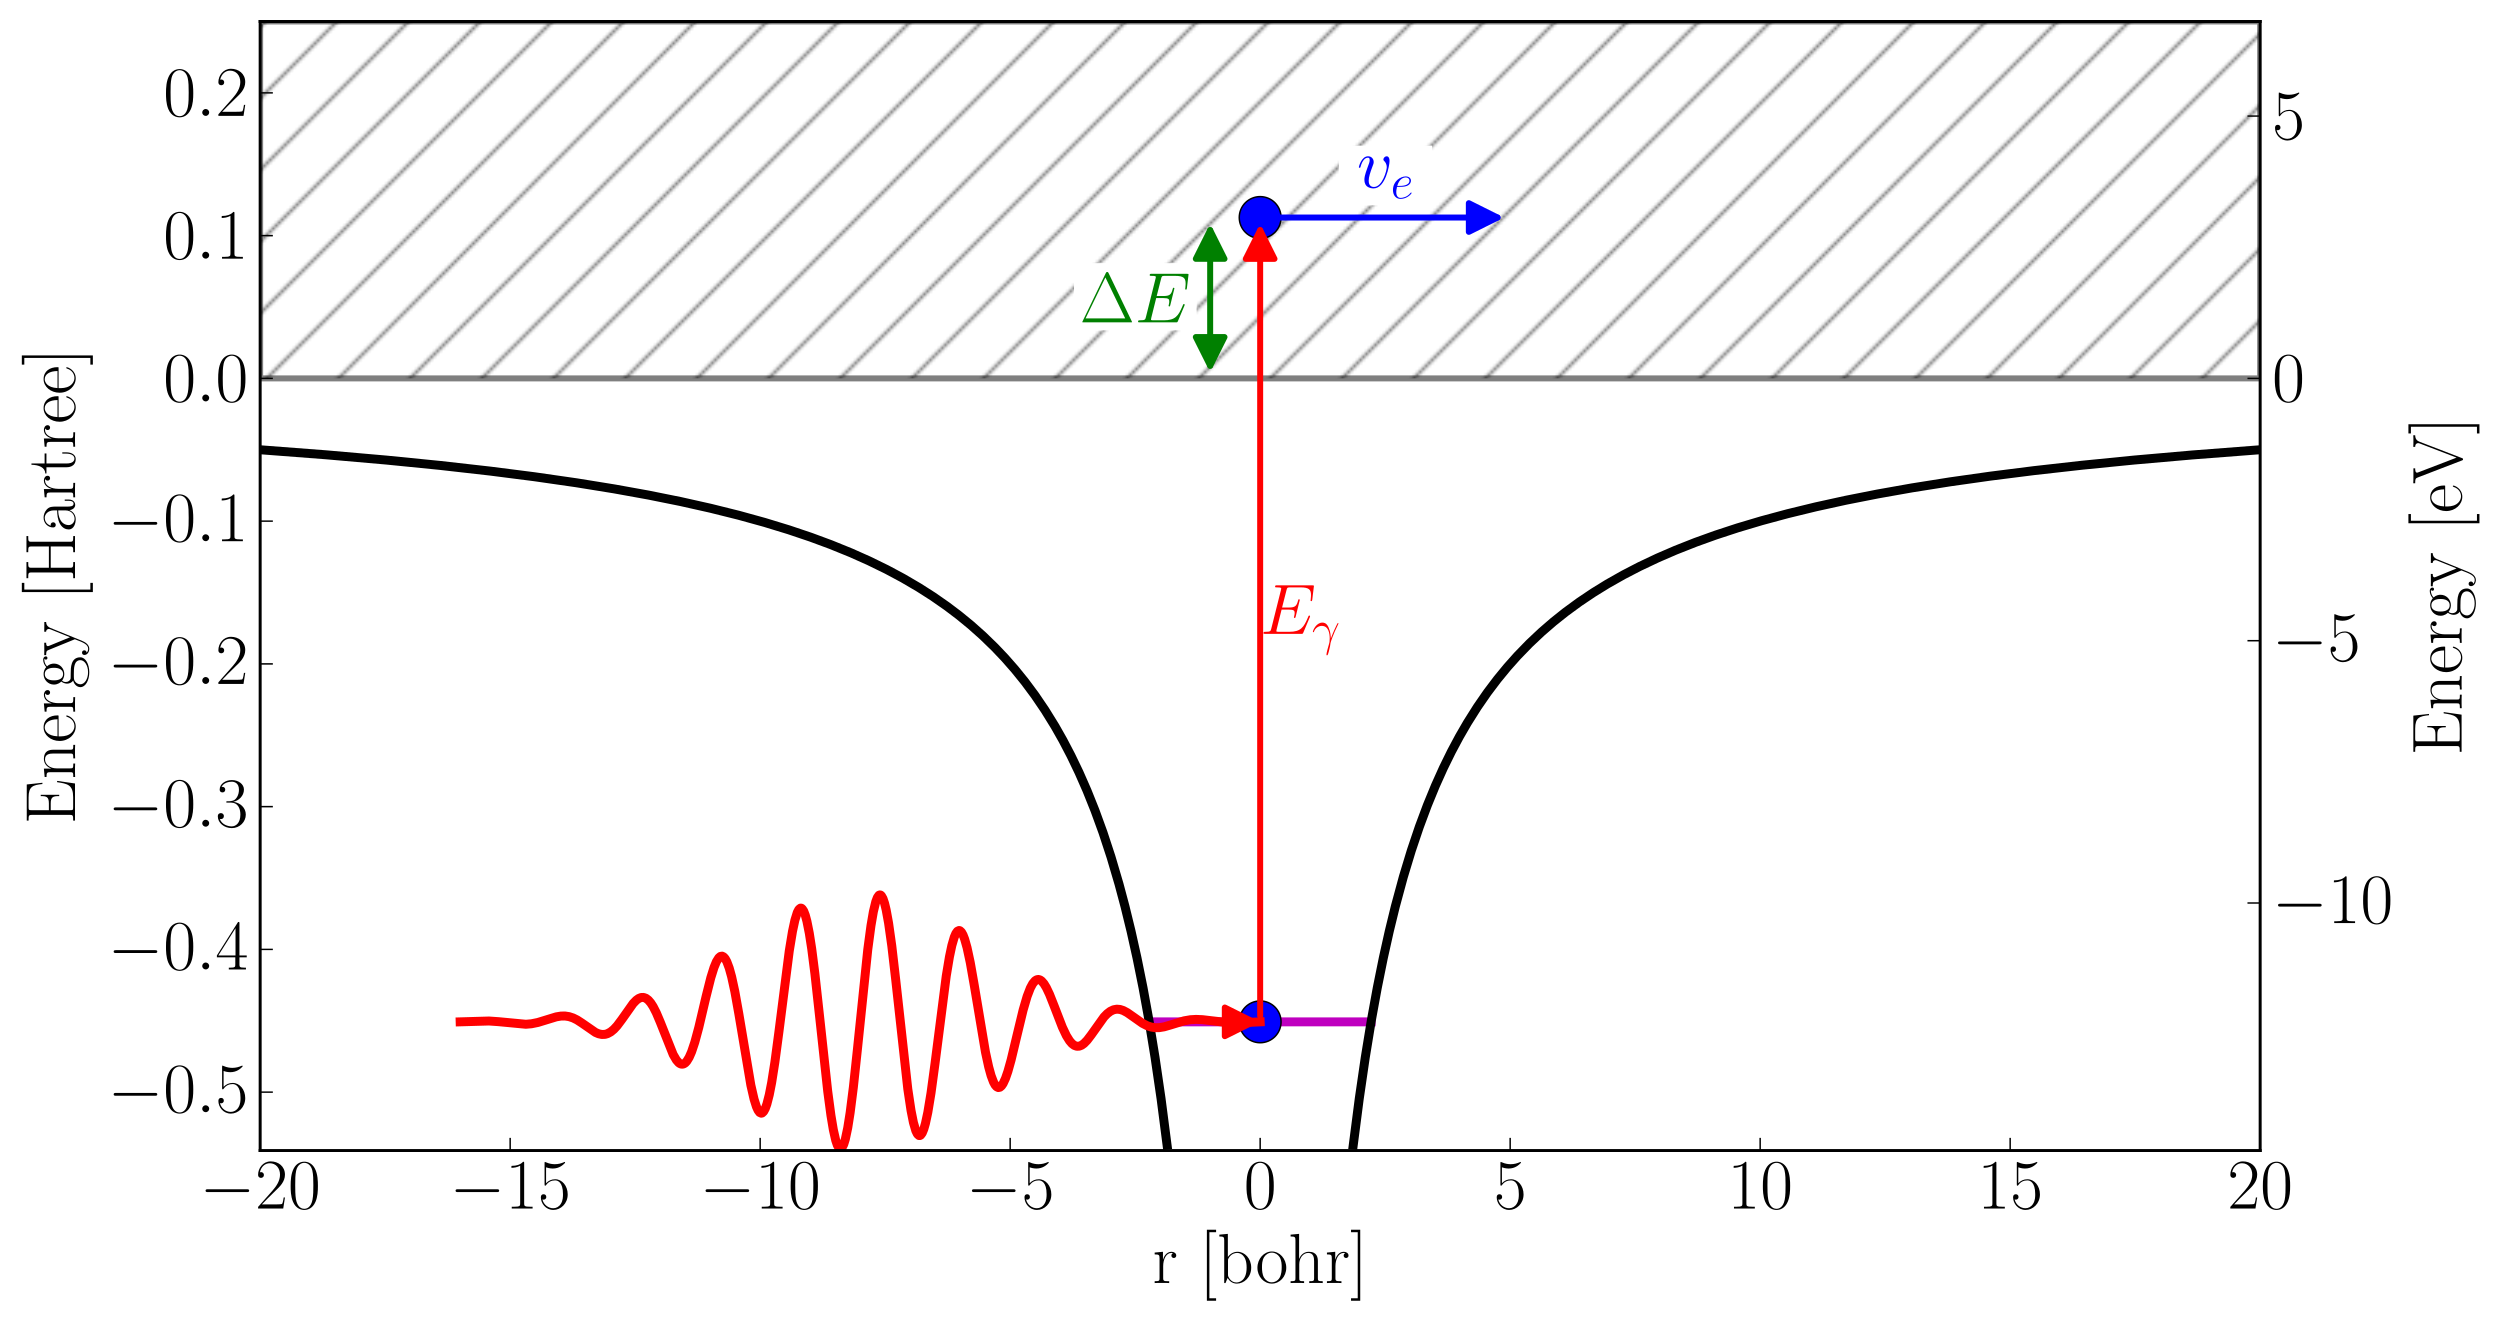 <?xml version="1.0" encoding="UTF-8" standalone="no"?>
<!-- Created with matplotlib (http://matplotlib.org/) -->

<svg
   xmlns:dc="http://purl.org/dc/elements/1.1/"
   xmlns:cc="http://creativecommons.org/ns#"
   xmlns:rdf="http://www.w3.org/1999/02/22-rdf-syntax-ns#"
   xmlns:svg="http://www.w3.org/2000/svg"
   xmlns="http://www.w3.org/2000/svg"
   xmlns:xlink="http://www.w3.org/1999/xlink"
   xmlns:sodipodi="http://sodipodi.sourceforge.net/DTD/sodipodi-0.dtd"
   xmlns:inkscape="http://www.inkscape.org/namespaces/inkscape"
   height="442pt"
   version="1.1"
   viewBox="0 0 837 442"
   width="837pt"
   id="svg4770"
   inkscape:version="0.48.4 r9939"
   sodipodi:docname="ionization_single.svg">
  <sodipodi:namedview
     pagecolor="#ffffff"
     bordercolor="#666666"
     borderopacity="1"
     objecttolerance="10"
     gridtolerance="10"
     guidetolerance="10"
     inkscape:pageopacity="0"
     inkscape:pageshadow="2"
     inkscape:window-width="1680"
     inkscape:window-height="985"
     id="namedview5317"
     showgrid="false"
     inkscape:zoom="1.4190045"
     inkscape:cx="523.125"
     inkscape:cy="276.25"
     inkscape:window-x="-2"
     inkscape:window-y="-3"
     inkscape:window-maximized="1"
     inkscape:current-layer="axes_1" />
  <defs
     id="defs4772">
    <style
       type="text/css"
       id="style4774">
*{stroke-linecap:square;stroke-linejoin:round;}
  </style>
  </defs>
  <g
     id="figure_1">
    <g
       id="patch_1">
      <path
         d=" M0 442.674 L837.298 442.674 L837.298 0 L0 0 z "
         style="fill:none;opacity:0.0;"
         id="path4778" />
    </g>
    <g
       id="axes_1">
      <g
         id="patch_2">
        <path
           d=" M87.101 385.2 L756.701 385.2 L756.701 7.2 L87.101 7.2 z "
           style="fill:none;opacity:0.0;"
           id="path4782" />
      </g>
      <g
         id="patch_3">
        <path
           clip-path="url(#p7af64924b3)"
           d=" M87.101 126.684 L756.701 126.684 L756.701 7.2 L87.101 7.2 z "
           style="fill:url(#h97499df24c);opacity:0.5;stroke:#000000;stroke-width:2.0;"
           id="path4785" />
      </g>
      <g
         id="line2d_1">
        <path
           clip-path="url(#p7af64924b3)"
           d=" M384.763 342.114 L459.038 342.114"
           style="fill:none;stroke:#bf00bf;stroke-width:3.0;"
           id="path4788" />
      </g>
      <g
         id="line2d_2">
        <path
           clip-path="url(#p7af64924b3)"
           d=" M87.101 150.58 L109.219 152.271 L129.328 154.029 L147.425 155.832 L164.182 157.727 L178.928 159.612 L193.003 161.636 L205.738 163.696 L217.133 165.755 L227.857 167.915 L237.911 170.168 L247.295 172.505 L256.009 174.911 L264.052 177.369 L271.425 179.852 L278.128 182.331 L284.83 185.052 L290.863 187.739 L296.895 190.686 L302.257 193.554 L307.619 196.692 L312.311 199.689 L317.003 202.954 L321.025 205.995 L325.046 209.288 L329.068 212.867 L333.09 216.77 L336.441 220.302 L339.792 224.124 L343.144 228.27 L346.495 232.785 L349.846 237.72 L353.198 243.136 L355.879 247.865 L358.56 252.995 L361.241 258.577 L363.922 264.677 L366.603 271.367 L369.284 278.74 L371.965 286.904 L374.646 295.994 L376.657 303.519 L378.668 311.744 L380.679 320.771 L382.69 330.725 L384.701 341.754 L386.711 354.044 L388.722 367.823 L390.733 383.38 M453.068 383.38 L455.079 367.823 L457.09 354.044 L459.101 341.754 L461.111 330.725 L463.122 320.771 L465.133 311.744 L467.144 303.519 L469.825 293.626 L472.506 284.782 L475.187 276.827 L477.868 269.634 L480.549 263.1 L483.23 257.136 L485.911 251.672 L488.592 246.647 L491.274 242.011 L494.625 236.696 L497.976 231.85 L501.328 227.413 L504.679 223.335 L508.03 219.574 L512.052 215.43 L516.074 211.64 L520.095 208.161 L524.117 204.955 L528.809 201.52 L533.501 198.374 L538.192 195.481 L543.555 192.449 L548.917 189.672 L554.949 186.817 L560.982 184.208 L567.684 181.564 L574.387 179.151 L581.76 176.731 L589.803 174.334 L598.517 171.983 L607.901 169.698 L617.955 167.492 L628.679 165.375 L640.074 163.354 L652.809 161.332 L666.214 159.431 L680.96 157.567 L697.046 155.761 L714.474 154.029 L733.911 152.326 L755.36 150.676 L756.701 150.58 L756.701 150.58"
           style="fill:none;stroke:#000000;stroke-width:3.0;"
           id="path4791" />
      </g>
      <g
         id="line2d_3">
        <defs
           id="defs4794">
          <path
             d=" M0 7 C1.856 7 3.637 6.262 4.95 4.95 C6.262 3.637 7 1.856 7 0 C7 -1.856 6.262 -3.637 4.95 -4.95 C3.637 -6.262 1.856 -7 0 -7 C-1.856 -7 -3.637 -6.262 -4.95 -4.95 C-6.262 -3.637 -7 -1.856 -7 0 C-7 1.856 -6.262 3.637 -4.95 4.95 C-3.637 6.262 -1.856 7 0 7 z "
             id="me28cbefb4d"
             style="stroke:#000000;stroke-linecap:butt;stroke-width:0.5;" />
        </defs>
        <g
           clip-path="url(#p7af64924b3)"
           id="g4797">
          <use
             style="fill:#0000ff;opacity:0.6;stroke:#000000;stroke-linecap:butt;stroke-width:0.5;"
             x="421.901"
             xlink:href="#me28cbefb4d"
             y="342.114"
             id="use4799" />
        </g>
      </g>
      <g
         id="line2d_4">
        <defs
           id="defs4802">
          <path
             d=" M0 7 C1.856 7 3.637 6.262 4.95 4.95 C6.262 3.637 7 1.856 7 0 C7 -1.856 6.262 -3.637 4.95 -4.95 C3.637 -6.262 1.856 -7 0 -7 C-1.856 -7 -3.637 -6.262 -4.95 -4.95 C-6.262 -3.637 -7 -1.856 -7 0 C-7 1.856 -6.262 3.637 -4.95 4.95 C-3.637 6.262 -1.856 7 0 7 z "
             id="mdfd1f8ea2e"
             style="stroke:#000000;stroke-linecap:butt;stroke-width:0.5;" />
        </defs>
        <g
           clip-path="url(#p7af64924b3)"
           id="g4805">
          <use
             style="fill:#0000ff;stroke:#000000;stroke-linecap:butt;stroke-width:0.5;"
             x="421.901"
             xlink:href="#mdfd1f8ea2e"
             y="72.826"
             id="use4807" />
        </g>
      </g>
      <g
         id="line2d_5">
        <path
           clip-path="url(#p7af64924b3)"
           d=" M154.061 342.114 L163.712 341.834 L166.93 342.057 L176.045 342.922 L177.922 342.759 L180.067 342.327 L182.748 341.508 L186.234 340.441 L187.842 340.179 L189.183 340.161 L190.523 340.366 L191.864 340.806 L193.204 341.471 L194.813 342.511 L199.371 345.664 L200.443 346.118 L201.516 346.344 L202.588 346.298 L203.392 346.066 L204.465 345.484 L205.537 344.596 L206.61 343.431 L208.218 341.283 L211.972 335.966 L213.044 334.863 L213.849 334.285 L214.653 333.966 L215.457 333.938 L216.262 334.222 L217.066 334.831 L217.87 335.765 L218.675 337.011 L219.747 339.108 L221.088 342.284 L225.377 353.056 L226.45 354.893 L227.254 355.81 L227.79 356.168 L228.326 356.305 L228.863 356.212 L229.399 355.879 L229.935 355.303 L230.739 353.987 L231.544 352.145 L232.616 348.945 L233.957 343.979 L236.37 333.734 L237.978 327.35 L239.051 323.91 L239.855 321.963 L240.659 320.674 L241.196 320.22 L241.732 320.112 L242.268 320.363 L242.804 320.98 L243.341 321.963 L244.145 324.111 L244.949 327.024 L246.022 331.96 L247.362 339.434 L251.384 363.312 L252.456 367.99 L253.261 370.547 L253.797 371.727 L254.333 372.451 L254.869 372.698 L255.137 372.637 L255.674 372.142 L256.21 371.148 L256.746 369.661 L257.55 366.539 L258.355 362.425 L259.427 355.618 L260.768 345.557 L264.253 318.324 L265.325 311.818 L266.13 308.075 L266.934 305.488 L267.47 304.468 L268.006 304.042 L268.275 304.056 L268.543 304.223 L269.079 305.018 L269.615 306.421 L270.151 308.417 L270.956 312.461 L271.76 317.65 L272.832 326.044 L274.441 340.706 L277.122 365.377 L278.195 373.427 L278.999 378.241 L279.803 381.796 L280.339 383.393 L280.876 384.338 L281.144 384.559 L281.412 384.61 L281.68 384.491 L281.948 384.203 L282.484 383.12 L283.021 381.376 L283.825 377.583 L284.629 372.499 L285.702 364.031 L287.042 351.52 L290.528 317.923 L291.6 309.901 L292.404 305.229 L293.209 301.898 L293.745 300.483 L294.281 299.736 L294.549 299.618 L294.817 299.669 L295.085 299.89 L295.622 300.834 L296.158 302.432 L296.694 304.654 L297.498 309.067 L298.571 316.688 L299.911 328.256 L303.933 364.623 L305.005 371.767 L305.81 375.811 L306.614 378.583 L307.15 379.684 L307.686 380.172 L307.955 380.186 L308.223 380.048 L308.759 379.322 L309.295 378.014 L309.831 376.153 L310.636 372.41 L311.708 365.904 L313.049 356.012 L316.802 326.783 L317.875 320.328 L318.679 316.533 L319.483 313.762 L320.019 312.52 L320.556 311.776 L321.092 311.53 L321.36 311.593 L321.896 312.08 L322.432 313.036 L322.969 314.432 L323.773 317.282 L324.845 322.274 L326.186 329.877 L329.939 352.268 L331.012 357.204 L331.816 360.116 L332.621 362.264 L333.157 363.248 L333.693 363.865 L334.229 364.116 L334.765 364.008 L335.302 363.554 L335.838 362.772 L336.642 361.034 L337.446 358.704 L338.519 354.874 L340.396 347.037 L342.541 338.156 L343.881 333.583 L344.954 330.798 L345.758 329.303 L346.562 328.349 L347.098 328.016 L347.635 327.922 L348.171 328.06 L348.707 328.418 L349.511 329.335 L350.316 330.655 L351.388 332.913 L352.997 336.979 L355.678 343.912 L357.018 346.737 L358.091 348.462 L358.895 349.396 L359.699 350.006 L360.504 350.29 L361.308 350.262 L362.112 349.943 L362.917 349.365 L363.989 348.262 L365.33 346.502 L369.619 340.482 L370.692 339.382 L371.764 338.569 L372.837 338.065 L373.909 337.871 L374.982 337.965 L376.054 338.312 L377.395 339.023 L379.271 340.331 L382.489 342.599 L384.097 343.422 L385.438 343.862 L386.778 344.066 L388.119 344.049 L389.728 343.787 L391.872 343.17 L396.43 341.77 L398.575 341.402 L400.452 341.295 L402.597 341.385 L405.814 341.766 L410.372 342.292 L413.589 342.419 L417.343 342.328 L421.901 342.114 L421.901 342.114"
           style="fill:none;stroke:#ff0000;stroke-width:3.0;"
           id="path4810" />
      </g>
      <g
         id="matplotlib.axis_1">
        <g
           id="ytick_1">
          <g
             id="line2d_6">
            <defs
               id="defs4815">
              <path
                 d=" M0 0 L-4 0"
                 id="m0d5b0a6425"
                 style="stroke:#000000;stroke-linecap:butt;stroke-width:0.5;" />
            </defs>
            <g
               id="g4818">
              <use
                 style="stroke:#000000;stroke-linecap:butt;stroke-width:0.5;"
                 x="756.701"
                 xlink:href="#m0d5b0a6425"
                 y="302.321"
                 id="use4820" />
            </g>
          </g>
          <g
             id="text_1">
            <!-- $-10$ -->
            <defs
               id="defs4823">
              <path
                 d=" M65.906 23 C67.594 23 69.406 23 69.406 25 C69.406 27 67.594 27 65.906 27 L11.797 27 C10.094 27 8.297 27 8.297 25 C8.297 23 10.094 23 11.797 23 z "
                 id="CMSY10-0" />
              <path
                 d=" M26.594 63.312 C26.594 65.406 26.5 65.5 25.094 65.5 C21.203 61.188 15.297 59.797 9.703 59.797 C9.406 59.797 8.906 59.797 8.797 59.5 C8.703 59.297 8.703 59.094 8.703 57 C11.797 57 17 57.594 21 59.984 L21 7.203 C21 3.688 20.797 2.5 12.203 2.5 L9.203 2.5 L9.203 0 C14 0 19 0 23.797 0 C28.594 0 33.594 0 38.406 0 L38.406 2.5 L35.406 2.5 C26.797 2.5 26.594 3.594 26.594 7.156 z "
                 id="CMR17-49" />
              <path
                 d=" M42 31.641 C42 37.75 41.906 48.125 37.703 56.109 C34 63.109 28.094 65.594 22.906 65.594 C18.094 65.594 12 63.406 8.203 56.203 C4.203 48.719 3.797 39.438 3.797 31.641 C3.797 25.953 3.906 17.281 7 9.672 C11.297 -0.609 19 -2 22.906 -2 C27.5 -2 34.5 -0.109 38.594 9.375 C41.594 16.281 42 24.359 42 31.641 M22.906 -0.406 C16.5 -0.406 12.703 5.078 11.297 12.688 C10.203 18.562 10.203 27.156 10.203 32.75 C10.203 40.438 10.203 46.828 11.5 52.922 C13.406 61.391 19 64 22.906 64 C27 64 32.297 61.297 34.203 53.125 C35.5 47.438 35.594 40.734 35.594 32.75 C35.594 26.25 35.594 18.266 34.406 12.375 C32.297 1.484 26.406 -0.406 22.906 -0.406"
                 id="CMR17-48" />
            </defs>
            <g
               transform="translate(760.701 311.024)scale(0.24 -0.24)"
               id="g4828">
              <use
                 transform="translate(0.0 8.302)scale(0.996)"
                 xlink:href="#CMSY10-0"
                 id="use4830" />
              <use
                 transform="translate(77.487 8.302)scale(0.996)"
                 xlink:href="#CMR17-49"
                 id="use4832" />
              <use
                 transform="translate(123.178 8.302)scale(0.996)"
                 xlink:href="#CMR17-48"
                 id="use4834" />
            </g>
          </g>
        </g>
        <g
           id="ytick_2">
          <g
             id="line2d_7">
            <g
               id="g4838">
              <use
                 style="stroke:#000000;stroke-linecap:butt;stroke-width:0.5;"
                 x="756.701"
                 xlink:href="#m0d5b0a6425"
                 y="214.502"
                 id="use4840" />
            </g>
          </g>
          <g
             id="text_2">
            <!-- $-5$ -->
            <defs
               id="defs4843">
              <path
                 d=" M11.406 57.688 C12.406 57.281 16.5 56 20.703 56 C30 56 35.094 61.016 38 63.922 C38 64.734 38 65.25 37.406 65.25 C37.297 65.25 37.094 65.25 36.297 64.828 C32.797 63.312 28.703 62.078 23.703 62.078 C20.703 62.078 16.203 62.5 11.297 64.734 C10.203 65.25 10 65.25 9.906 65.25 C9.406 65.25 9.297 65.141 9.297 63.156 L9.297 34.281 C9.297 32.5 9.297 32 10.297 32 C10.797 32 11 32.203 11.5 32.906 C14.703 37.484 19.094 39.406 24.094 39.406 C27.594 39.406 35.094 37.219 35.094 20.141 C35.094 16.953 35.094 11.172 32.094 6.578 C29.594 2.484 25.703 0.391 21.406 0.391 C14.797 0.391 8.094 5 6.297 12.719 C6.703 12.609 7.5 12.422 7.906 12.422 C9.203 12.422 11.703 13.125 11.703 16.219 C11.703 18.906 9.797 20 7.906 20 C5.594 20 4.094 18.594 4.094 15.797 C4.094 7.094 11 -2 21.594 -2 C31.906 -2 41.703 6.875 41.703 19.75 C41.703 31.719 33.906 41 24.203 41 C19.094 41 14.797 39.094 11.406 35.453 z "
                 id="CMR17-53" />
            </defs>
            <g
               transform="translate(760.701 223.205)scale(0.24 -0.24)"
               id="g4846">
              <use
                 transform="translate(0.0 8.302)scale(0.996)"
                 xlink:href="#CMSY10-0"
                 id="use4848" />
              <use
                 transform="translate(77.487 8.302)scale(0.996)"
                 xlink:href="#CMR17-53"
                 id="use4850" />
            </g>
          </g>
        </g>
        <g
           id="ytick_3">
          <g
             id="line2d_8">
            <g
               id="g4854">
              <use
                 style="stroke:#000000;stroke-linecap:butt;stroke-width:0.5;"
                 x="756.701"
                 xlink:href="#m0d5b0a6425"
                 y="126.684"
                 id="use4856" />
            </g>
          </g>
          <g
             id="text_3">
            <!-- $0$ -->
            <g
               transform="translate(760.701 134.39)scale(0.24 -0.24)"
               id="g4859">
              <use
                 transform="scale(0.996)"
                 xlink:href="#CMR17-48"
                 id="use4861" />
            </g>
          </g>
        </g>
        <g
           id="ytick_4">
          <g
             id="line2d_9">
            <g
               id="g4865">
              <use
                 style="stroke:#000000;stroke-linecap:butt;stroke-width:0.5;"
                 x="756.701"
                 xlink:href="#m0d5b0a6425"
                 y="38.865"
                 id="use4867" />
            </g>
          </g>
          <g
             id="text_4">
            <!-- $5$ -->
            <g
               transform="translate(760.701 46.571)scale(0.24 -0.24)"
               id="g4870">
              <use
                 transform="scale(0.996)"
                 xlink:href="#CMR17-53"
                 id="use4872" />
            </g>
          </g>
        </g>
        <g
           id="text_5">
          <!-- Energy [eV] -->
          <defs
             id="defs4875">
            <path
               d=" M60.703 25.078 L58.906 25.078 C56.703 10.516 55.406 2.594 37.797 2.594 L23.906 2.594 C19.906 2.594 19.703 3.078 19.703 6.469 L19.703 34 L29.094 34 C38.5 34 39.406 30.562 39.406 22.125 L41.203 22.125 L41.203 48 L39.406 48 C39.406 39.922 38.5 36.594 29.094 36.594 L19.703 36.594 L19.703 61.141 C19.703 64.5 19.906 65 23.906 65 L37.594 65 C53.094 65 54.906 58.859 56.297 45.656 L58.094 45.656 L55.703 67.578 L5.094 67.578 L5.094 65 C12 65 13.094 65 13.094 60.531 L13.094 7.047 C13.094 2.594 12 2.594 5.094 2.594 L5.094 0 L57.094 0 z "
               id="CMR17-69" />
            <path
               d=" M59 58.516 C59.906 60.719 61.5 65 68.203 65 L68.203 67.688 C65.906 67.484 63.297 67.484 60.797 67.484 C58.406 67.484 54.297 67.484 52 67.688 L52 65 C57 65 57.203 61.5 57.203 60.906 C57.203 59.797 56.906 59.109 56.594 58.312 L36.906 6.969 L16.297 60.625 C16 61.328 15.797 61.828 15.797 62.312 C15.797 65 19.797 65 21.906 65 L21.906 67.484 C18.703 67.484 14 67.484 10.703 67.484 C8.094 67.484 3.406 67.484 1 67.688 L1 65 C6.797 65 7.906 64.609 9.094 61.422 L32.906 -0.406 C33.406 -1.797 33.5 -2 34.594 -2 C35.703 -2 35.797 -1.797 36.297 -0.406 z "
               id="CMR17-86" />
            <path
               d=" M41.5 30.203 C41.5 35.297 40.5 43.594 28.703 43.594 C20.797 43.594 16.703 37.5 15.203 33.5 L15.094 33.5 L15.094 43.594 L3.297 42.5 L3.297 39.906 C9.203 39.906 10.094 39.297 10.094 34.5 L10.094 6.688 C10.094 2.875 9.703 2.391 3.297 2.391 L3.297 -0.203 C5.703 0 10.094 0 12.703 0 C15.297 0 19.797 0 22.203 -0.203 L22.203 2.391 C15.797 2.391 15.406 2.781 15.406 6.688 L15.406 25.906 C15.406 35.109 21 42 28 42 C35.406 42 36.203 35.406 36.203 30.594 L36.203 6.688 C36.203 2.875 35.797 2.391 29.406 2.391 L29.406 -0.203 C31.797 0 36.203 0 38.797 0 C41.406 0 45.906 0 48.297 -0.203 L48.297 2.391 C41.906 2.391 41.5 2.781 41.5 6.688 z "
               id="CMR17-110" />
            <path
               d=" M14.297 74.484 L1.406 74.484 L1.406 71 L10.797 71 L10.797 -21.516 L1.406 -21.516 L1.406 -25 L14.297 -25 z "
               id="CMR17-93" />
            <path
               d=" M39 34.328 C41.5 40.406 46 40.406 47.406 40.406 L47.406 43 C45.5 43 43 43 41.094 43 C39 43 35.703 43 33.703 43.094 L33.703 40.5 C37.5 40.203 37.594 37.406 37.594 36.609 C37.594 35.625 37.406 35.125 36.906 33.922 L26 7.016 L14.094 36.031 C13.594 37.219 13.594 37.906 13.594 38.016 C13.594 40.203 15.906 40.406 18.297 40.406 L18.297 43.094 C15.906 43 11.594 43 9.094 43 C6.406 43 3.203 43 1 43.094 L1 40.406 C6.406 40.406 7 39.906 8.297 36.719 L23.203 0.234 C18.703 -11.531 16.094 -18.406 9.797 -18.406 C8.703 -18.406 6.203 -18.109 4.406 -16.312 C6.703 -16.109 7.703 -14.719 7.703 -13.016 C7.703 -11.328 6.5 -9.828 4.5 -9.828 C2.297 -9.828 1.203 -11.328 1.203 -13.125 C1.203 -17.109 5.297 -20 9.797 -20 C15.594 -20 19.203 -14.406 21.203 -9.438 z "
               id="CMR17-121" />
            <path
               d=" M15 23.391 C15 33 19.094 42 26.594 42 C27.297 42 28 41.906 28.703 41.594 C28.703 41.594 26.5 40.891 26.5 38.312 C26.5 35.906 28.406 34.906 29.906 34.906 C31.094 34.906 33.297 35.609 33.297 38.406 C33.297 41.609 30.094 43.594 26.703 43.594 C19.094 43.594 15.797 36.203 14.797 32.703 L14.703 32.703 L14.703 43.594 L3.094 42.5 L3.094 39.906 C9 39.906 9.906 39.297 9.906 34.5 L9.906 6.688 C9.906 2.875 9.5 2.391 3.094 2.391 L3.094 -0.203 C5.5 0 10.094 0 12.703 0 C15.594 0 20.703 0 23.406 -0.203 L23.406 2.391 C16.203 2.391 15 2.391 15 6.875 z "
               id="CMR17-114" />
            <path
               d=" M38.094 23 C38.5 23.406 38.5 23.609 38.5 24.625 C38.5 34.969 33.094 44 21.703 44 C11.094 44 2.703 33.891 2.703 21.609 C2.703 8.609 12.203 -1 22.797 -1 C34 -1 38.406 9.469 38.406 11.547 C38.406 12.25 37.797 12.25 37.594 12.25 C36.906 12.25 36.797 12.047 36.406 10.875 C34.203 4.141 28.703 0.797 23.5 0.797 C19.203 0.797 14.906 3.172 12.203 7.5 C9.094 12.547 9.094 18.375 9.094 23 z  M9.203 24.5 C9.906 39.141 17.594 42.406 21.594 42.406 C28.406 42.406 33 35.891 33.094 24.5 z "
               id="CMR17-101" />
            <path
               d=" M11.094 18.188 C13 16.688 16.297 15 20.297 15 C28.203 15 35 21.203 35 29.5 C35 32.094 34.203 36.094 31.203 39.203 C34 42.062 38.094 43 40.406 43 C40.797 43 41.406 43 41.906 42.766 C41.5 42.672 40.594 42.281 40.594 40.734 C40.594 39.484 41.5 38.609 42.797 38.609 C44.297 38.609 45.094 39.578 45.094 40.844 C45.094 42.672 43.594 44.594 40.406 44.594 C36.406 44.594 32.906 42.781 30.094 40.312 C27.094 43.016 23.5 44 20.297 44 C12.406 44 5.594 37.797 5.594 29.5 C5.594 23.781 8.906 20.188 9.906 19.188 C6.906 15.688 6.906 11.609 6.906 11.109 C6.906 8.516 7.906 4.719 11.297 2.625 C6.094 1.328 2 -2.641 2 -7.594 C2 -14.734 11.5 -20 22.906 -20 C33.906 -20 43.797 -14.938 43.797 -7.484 C43.797 6 29 6 21.297 6 C19 6 14.906 6 14.406 6.109 C11.297 6.609 9.203 9.406 9.203 12.891 C9.203 13.781 9.203 16 11.094 18.188 M20.297 16.688 C11.5 16.688 11.5 27.5 11.5 29.516 C11.5 31.5 11.5 42.312 20.297 42.312 C29.094 42.312 29.094 31.5 29.094 29.516 C29.094 27.5 29.094 16.688 20.297 16.688 M22.906 -18.297 C12.906 -18.297 6 -13.047 6 -7.594 C6 -4.516 7.703 -1.641 9.906 -0.062 C12.406 1.625 13.406 1.625 20.203 1.625 C28.406 1.625 39.797 1.625 39.797 -7.594 C39.797 -13.047 32.906 -18.297 22.906 -18.297"
               id="CMR17-103" />
            <path
               d=" M23.5 -25 L23.5 -21.516 L14.094 -21.516 L14.094 71 L23.5 71 L23.5 74.484 L10.594 74.484 L10.594 -25 z "
               id="CMR17-91" />
          </defs>
          <g
             transform="translate(830.098 252.913)rotate(-90.0)scale(0.24 -0.24)"
             id="g4886">
            <use
               transform="translate(0.0 24.823)scale(0.996)"
               xlink:href="#CMR17-69"
               id="use4888" />
            <use
               transform="translate(62.586 24.823)scale(0.996)"
               xlink:href="#CMR17-110"
               id="use4890" />
            <use
               transform="translate(113.482 24.823)scale(0.996)"
               xlink:href="#CMR17-101"
               id="use4892" />
            <use
               transform="translate(153.967 24.823)scale(0.996)"
               xlink:href="#CMR17-114"
               id="use4894" />
            <use
               transform="translate(189.248 24.823)scale(0.996)"
               xlink:href="#CMR17-103"
               id="use4896" />
            <use
               transform="translate(234.939 24.823)scale(0.996)"
               xlink:href="#CMR17-121"
               id="use4898" />
            <use
               transform="translate(313.307 24.823)scale(0.996)"
               xlink:href="#CMR17-91"
               id="use4900" />
            <use
               transform="translate(338.179 24.823)scale(0.996)"
               xlink:href="#CMR17-101"
               id="use4902" />
            <use
               transform="translate(378.664 24.823)scale(0.996)"
               xlink:href="#CMR17-86"
               id="use4904" />
            <use
               transform="translate(447.737 24.823)scale(0.996)"
               xlink:href="#CMR17-93"
               id="use4906" />
          </g>
        </g>
      </g>
      <g
         id="patch_4">
        <path
           d=" M756.701 385.2 L756.701 7.2"
           style="fill:none;stroke:#000000;"
           id="path4909" />
      </g>
      <g
         id="patch_5">
        <path
           d=" M87.101 7.2 L756.701 7.2"
           style="fill:none;stroke:#000000;"
           id="path4912" />
      </g>
      <g
         id="matplotlib.axis_2">
        <g
           id="xtick_1">
          <g
             id="line2d_10">
            <defs
               id="defs4917">
              <path
                 d=" M0 0 L0 -4"
                 id="mcb557df647"
                 style="stroke:#000000;stroke-linecap:butt;stroke-width:0.5;" />
            </defs>
            <g
               id="g4920">
              <use
                 style="stroke:#000000;stroke-linecap:butt;stroke-width:0.5;"
                 x="87.101"
                 xlink:href="#mcb557df647"
                 y="385.2"
                 id="use4922" />
            </g>
          </g>
          <g
             id="text_6">
            <!-- $-20$ -->
            <defs
               id="defs4925">
              <path
                 d=" M41.703 15.453 L39.906 15.453 C38.906 8.375 38.094 7.172 37.703 6.562 C37.203 5.766 30 5.766 28.594 5.766 L9.406 5.766 C13 9.672 20 16.75 28.5 24.953 C34.594 30.734 41.703 37.531 41.703 47.422 C41.703 59.219 32.297 66 21.797 66 C10.797 66 4.094 56.312 4.094 47.344 C4.094 43.438 7 42.938 8.203 42.938 C9.203 42.938 12.203 43.547 12.203 47.031 C12.203 50.109 9.594 51 8.203 51 C7.594 51 7 50.906 6.594 50.703 C8.5 59.219 14.297 63.406 20.406 63.406 C29.094 63.406 34.797 56.516 34.797 47.422 C34.797 38.734 29.703 31.25 24 24.75 L4.094 2.281 L4.094 0 L39.297 0 z "
                 id="CMR17-50" />
            </defs>
            <g
               transform="translate(66.836 406.605)scale(0.24 -0.24)"
               id="g4928">
              <use
                 transform="translate(0.0 8.302)scale(0.996)"
                 xlink:href="#CMSY10-0"
                 id="use4930" />
              <use
                 transform="translate(77.487 8.302)scale(0.996)"
                 xlink:href="#CMR17-50"
                 id="use4932" />
              <use
                 transform="translate(123.178 8.302)scale(0.996)"
                 xlink:href="#CMR17-48"
                 id="use4934" />
            </g>
          </g>
        </g>
        <g
           id="xtick_2">
          <g
             id="line2d_11">
            <g
               id="g4938">
              <use
                 style="stroke:#000000;stroke-linecap:butt;stroke-width:0.5;"
                 x="170.801"
                 xlink:href="#mcb557df647"
                 y="385.2"
                 id="use4940" />
            </g>
          </g>
          <g
             id="text_7">
            <!-- $-15$ -->
            <g
               transform="translate(150.536 406.605)scale(0.24 -0.24)"
               id="g4943">
              <use
                 transform="translate(0.0 8.302)scale(0.996)"
                 xlink:href="#CMSY10-0"
                 id="use4945" />
              <use
                 transform="translate(77.487 8.302)scale(0.996)"
                 xlink:href="#CMR17-49"
                 id="use4947" />
              <use
                 transform="translate(123.178 8.302)scale(0.996)"
                 xlink:href="#CMR17-53"
                 id="use4949" />
            </g>
          </g>
        </g>
        <g
           id="xtick_3">
          <g
             id="line2d_12">
            <g
               id="g4953">
              <use
                 style="stroke:#000000;stroke-linecap:butt;stroke-width:0.5;"
                 x="254.501"
                 xlink:href="#mcb557df647"
                 y="385.2"
                 id="use4955" />
            </g>
          </g>
          <g
             id="text_8">
            <!-- $-10$ -->
            <g
               transform="translate(234.236 406.605)scale(0.24 -0.24)"
               id="g4958">
              <use
                 transform="translate(0.0 8.302)scale(0.996)"
                 xlink:href="#CMSY10-0"
                 id="use4960" />
              <use
                 transform="translate(77.487 8.302)scale(0.996)"
                 xlink:href="#CMR17-49"
                 id="use4962" />
              <use
                 transform="translate(123.178 8.302)scale(0.996)"
                 xlink:href="#CMR17-48"
                 id="use4964" />
            </g>
          </g>
        </g>
        <g
           id="xtick_4">
          <g
             id="line2d_13">
            <g
               id="g4968">
              <use
                 style="stroke:#000000;stroke-linecap:butt;stroke-width:0.5;"
                 x="338.201"
                 xlink:href="#mcb557df647"
                 y="385.2"
                 id="use4970" />
            </g>
          </g>
          <g
             id="text_9">
            <!-- $-5$ -->
            <g
               transform="translate(323.419 406.605)scale(0.24 -0.24)"
               id="g4973">
              <use
                 transform="translate(0.0 8.302)scale(0.996)"
                 xlink:href="#CMSY10-0"
                 id="use4975" />
              <use
                 transform="translate(77.487 8.302)scale(0.996)"
                 xlink:href="#CMR17-53"
                 id="use4977" />
            </g>
          </g>
        </g>
        <g
           id="xtick_5">
          <g
             id="line2d_14">
            <g
               id="g4981">
              <use
                 style="stroke:#000000;stroke-linecap:butt;stroke-width:0.5;"
                 x="421.901"
                 xlink:href="#mcb557df647"
                 y="385.2"
                 id="use4983" />
            </g>
          </g>
          <g
             id="text_10">
            <!-- $0$ -->
            <g
               transform="translate(416.418 404.613)scale(0.24 -0.24)"
               id="g4986">
              <use
                 transform="scale(0.996)"
                 xlink:href="#CMR17-48"
                 id="use4988" />
            </g>
          </g>
        </g>
        <g
           id="xtick_6">
          <g
             id="line2d_15">
            <g
               id="g4992">
              <use
                 style="stroke:#000000;stroke-linecap:butt;stroke-width:0.5;"
                 x="505.601"
                 xlink:href="#mcb557df647"
                 y="385.2"
                 id="use4994" />
            </g>
          </g>
          <g
             id="text_11">
            <!-- $5$ -->
            <g
               transform="translate(500.118 404.613)scale(0.24 -0.24)"
               id="g4997">
              <use
                 transform="scale(0.996)"
                 xlink:href="#CMR17-53"
                 id="use4999" />
            </g>
          </g>
        </g>
        <g
           id="xtick_7">
          <g
             id="line2d_16">
            <g
               id="g5003">
              <use
                 style="stroke:#000000;stroke-linecap:butt;stroke-width:0.5;"
                 x="589.301"
                 xlink:href="#mcb557df647"
                 y="385.2"
                 id="use5005" />
            </g>
          </g>
          <g
             id="text_12">
            <!-- $10$ -->
            <g
               transform="translate(578.335 404.613)scale(0.24 -0.24)"
               id="g5008">
              <use
                 transform="scale(0.996)"
                 xlink:href="#CMR17-49"
                 id="use5010" />
              <use
                 transform="translate(45.69 0.0)scale(0.996)"
                 xlink:href="#CMR17-48"
                 id="use5012" />
            </g>
          </g>
        </g>
        <g
           id="xtick_8">
          <g
             id="line2d_17">
            <g
               id="g5016">
              <use
                 style="stroke:#000000;stroke-linecap:butt;stroke-width:0.5;"
                 x="673.001"
                 xlink:href="#mcb557df647"
                 y="385.2"
                 id="use5018" />
            </g>
          </g>
          <g
             id="text_13">
            <!-- $15$ -->
            <g
               transform="translate(662.035 404.613)scale(0.24 -0.24)"
               id="g5021">
              <use
                 transform="scale(0.996)"
                 xlink:href="#CMR17-49"
                 id="use5023" />
              <use
                 transform="translate(45.69 0.0)scale(0.996)"
                 xlink:href="#CMR17-53"
                 id="use5025" />
            </g>
          </g>
        </g>
        <g
           id="xtick_9">
          <g
             id="line2d_18">
            <g
               id="g5029">
              <use
                 style="stroke:#000000;stroke-linecap:butt;stroke-width:0.5;"
                 x="756.701"
                 xlink:href="#mcb557df647"
                 y="385.2"
                 id="use5031" />
            </g>
          </g>
          <g
             id="text_14">
            <!-- $20$ -->
            <g
               transform="translate(745.735 404.613)scale(0.24 -0.24)"
               id="g5034">
              <use
                 transform="scale(0.996)"
                 xlink:href="#CMR17-50"
                 id="use5036" />
              <use
                 transform="translate(45.69 0.0)scale(0.996)"
                 xlink:href="#CMR17-48"
                 id="use5038" />
            </g>
          </g>
        </g>
        <g
           id="text_15">
          <!-- r [bohr] -->
          <defs
             id="defs5041">
            <path
               d=" M41.5 30.203 C41.5 35.297 40.5 43.594 28.703 43.594 C20.5 43.594 16.5 37 15.297 33.703 L15.203 33.703 L15.203 68.688 L3.297 67.594 L3.297 65 C9.203 65 10.094 64.406 10.094 59.641 L10.094 6.656 C10.094 2.875 9.703 2.391 3.297 2.391 L3.297 -0.203 C5.703 0 10.094 0 12.703 0 C15.297 0 19.797 0 22.203 -0.203 L22.203 2.391 C15.797 2.391 15.406 2.781 15.406 6.688 L15.406 25.906 C15.406 35.109 21 42 28 42 C35.406 42 36.203 35.406 36.203 30.594 L36.203 6.688 C36.203 2.875 35.797 2.391 29.406 2.391 L29.406 -0.203 C31.797 0 36.203 0 38.797 0 C41.406 0 45.906 0 48.297 -0.203 L48.297 2.391 C41.906 2.391 41.5 2.781 41.5 6.688 z "
               id="CMR17-104" />
            <path
               d=" M15 68.688 L3.094 67.594 L3.094 65 C9 65 9.906 64.406 9.906 59.641 L9.906 -0.203 L11.703 -0.203 L14.594 6.891 C17.5 2.203 21.797 -1 27.594 -1 C37.594 -1 47.703 7.812 47.703 21.406 C47.703 34.188 38.703 43.594 28.594 43.594 C22.406 43.594 18 40.297 15 36.406 z  M15.203 31.312 C15.203 33.094 15.203 33.406 16.594 35.5 C20.5 41.516 26.094 42 28 42 C31 42 41.297 40.391 41.297 21.5 C41.297 1.688 29.5 0.594 27.094 0.594 C24 0.594 19.5 1.781 16.297 7.594 C15.203 9.5 15.203 9.703 15.203 11.484 z "
               id="CMR17-98" />
            <path
               d=" M43.094 21.188 C43.094 34 33.797 44 22.906 44 C12 44 2.703 34 2.703 21.188 C2.703 8.609 12 -1 22.906 -1 C33.797 -1 43.094 8.609 43.094 21.188 M22.906 0.797 C18.203 0.797 14.203 3.594 11.906 7.5 C9.406 11.984 9.094 17.594 9.094 22 C9.094 26.203 9.297 31.406 11.906 35.906 C13.906 39.203 17.797 42.406 22.906 42.406 C27.406 42.406 31.203 39.906 33.594 36.406 C36.703 31.703 36.703 25.109 36.703 22 C36.703 18.094 36.5 12.109 33.797 7.297 C31 2.703 26.703 0.797 22.906 0.797"
               id="CMR17-111" />
          </defs>
          <g
             transform="translate(385.845 435.474)scale(0.24 -0.24)"
             id="g5046">
            <use
               transform="translate(0.0 24.823)scale(0.996)"
               xlink:href="#CMR17-114"
               id="use5048" />
            <use
               transform="translate(65.357 24.823)scale(0.996)"
               xlink:href="#CMR17-91"
               id="use5050" />
            <use
               transform="translate(90.228 24.823)scale(0.996)"
               xlink:href="#CMR17-98"
               id="use5052" />
            <use
               transform="translate(143.726 24.823)scale(0.996)"
               xlink:href="#CMR17-111"
               id="use5054" />
            <use
               transform="translate(189.416 24.823)scale(0.996)"
               xlink:href="#CMR17-104"
               id="use5056" />
            <use
               transform="translate(240.311 24.823)scale(0.996)"
               xlink:href="#CMR17-114"
               id="use5058" />
            <use
               transform="translate(275.592 24.823)scale(0.996)"
               xlink:href="#CMR17-93"
               id="use5060" />
          </g>
        </g>
      </g>
      <g
         id="matplotlib.axis_3">
        <g
           id="ytick_5">
          <g
             id="line2d_19">
            <defs
               id="defs5065">
              <path
                 d=" M0 0 L4 0"
                 id="mc8fcea1516"
                 style="stroke:#000000;stroke-linecap:butt;stroke-width:0.5;" />
            </defs>
            <g
               id="g5068">
              <use
                 style="stroke:#000000;stroke-linecap:butt;stroke-width:0.5;"
                 x="87.101"
                 xlink:href="#mc8fcea1516"
                 y="365.651"
                 id="use5070" />
            </g>
          </g>
          <g
             id="text_16">
            <!-- $-0.5$ -->
            <defs
               id="defs5073">
              <path
                 d=" M18.406 4.797 C18.406 7.688 16 9.672 13.594 9.672 C10.703 9.672 8.703 7.281 8.703 4.891 C8.703 2 11.094 0 13.5 0 C16.406 0 18.406 2.391 18.406 4.797"
                 id="CMMI12-58" />
            </defs>
            <g
               transform="translate(36.069 374.353)scale(0.24 -0.24)"
               id="g5076">
              <use
                 transform="translate(0.0 8.302)scale(0.996)"
                 xlink:href="#CMSY10-0"
                 id="use5078" />
              <use
                 transform="translate(77.487 8.302)scale(0.996)"
                 xlink:href="#CMR17-48"
                 id="use5080" />
              <use
                 transform="translate(123.178 8.302)scale(0.996)"
                 xlink:href="#CMMI12-58"
                 id="use5082" />
              <use
                 transform="translate(150.275 8.302)scale(0.996)"
                 xlink:href="#CMR17-53"
                 id="use5084" />
            </g>
          </g>
        </g>
        <g
           id="ytick_6">
          <g
             id="line2d_20">
            <g
               id="g5088">
              <use
                 style="stroke:#000000;stroke-linecap:butt;stroke-width:0.5;"
                 x="87.101"
                 xlink:href="#mc8fcea1516"
                 y="317.857"
                 id="use5090" />
            </g>
          </g>
          <g
             id="text_17">
            <!-- $-0.4$ -->
            <defs
               id="defs5093">
              <path
                 d=" M33.594 64.328 C33.594 66.406 33.5 66.5 31.703 66.5 L2 19.594 L2 17 L27.797 17 L27.797 7.141 C27.797 3.5 27.594 2.5 20.594 2.5 L18.703 2.5 L18.703 0 C21.906 0 27.297 0 30.703 0 C34.094 0 39.5 0 42.703 0 L42.703 2.5 L40.797 2.5 C33.797 2.5 33.594 3.5 33.594 7.141 L33.594 17 L43.797 17 L43.797 19.594 L33.594 19.594 z  M28.094 57.766 L28.094 19.594 L4 19.594 z "
                 id="CMR17-52" />
            </defs>
            <g
               transform="translate(36.069 326.56)scale(0.24 -0.24)"
               id="g5096">
              <use
                 transform="translate(0.0 8.302)scale(0.996)"
                 xlink:href="#CMSY10-0"
                 id="use5098" />
              <use
                 transform="translate(77.487 8.302)scale(0.996)"
                 xlink:href="#CMR17-48"
                 id="use5100" />
              <use
                 transform="translate(123.178 8.302)scale(0.996)"
                 xlink:href="#CMMI12-58"
                 id="use5102" />
              <use
                 transform="translate(150.275 8.302)scale(0.996)"
                 xlink:href="#CMR17-52"
                 id="use5104" />
            </g>
          </g>
        </g>
        <g
           id="ytick_7">
          <g
             id="line2d_21">
            <g
               id="g5108">
              <use
                 style="stroke:#000000;stroke-linecap:butt;stroke-width:0.5;"
                 x="87.101"
                 xlink:href="#mc8fcea1516"
                 y="270.064"
                 id="use5110" />
            </g>
          </g>
          <g
             id="text_18">
            <!-- $-0.3$ -->
            <defs
               id="defs5113">
              <path
                 d=" M22.094 33.703 C31 33.703 34.906 25.969 34.906 17.031 C34.906 5 28.5 0.391 22.703 0.391 C17.406 0.391 8.797 3.031 6.094 10.828 C6.594 10.625 7.094 10.625 7.594 10.625 C10 10.625 11.797 12.219 11.797 14.812 C11.797 17.703 9.594 19 7.594 19 C5.906 19 3.297 18.203 3.297 14.469 C3.297 5.234 12.297 -2 22.906 -2 C34 -2 42.5 6.719 42.5 16.953 C42.5 26.672 34.5 33.688 25 34.797 C32.594 36.375 39.906 43.062 39.906 52.016 C39.906 59.688 32 65.297 23 65.297 C13.906 65.297 5.906 59.828 5.906 52.016 C5.906 48.594 8.5 48 9.797 48 C11.906 48 13.703 49.297 13.703 51.891 C13.703 54.469 11.906 55.766 9.797 55.766 C9.406 55.766 8.906 55.766 8.5 55.562 C11.406 61.859 19.297 63 22.797 63 C26.297 63 32.906 61.328 32.906 51.875 C32.906 49.109 32.5 44.188 29.094 39.844 C26.094 36 22.703 36 19.406 35.594 C18.906 35.594 16.594 35.594 16.203 35.594 C15.5 35.484 15.094 35.391 15.094 34.594 C15.094 33.812 15.203 33.703 17.203 33.703 z "
                 id="CMR17-51" />
            </defs>
            <g
               transform="translate(36.069 278.766)scale(0.24 -0.24)"
               id="g5116">
              <use
                 transform="translate(0.0 8.302)scale(0.996)"
                 xlink:href="#CMSY10-0"
                 id="use5118" />
              <use
                 transform="translate(77.487 8.302)scale(0.996)"
                 xlink:href="#CMR17-48"
                 id="use5120" />
              <use
                 transform="translate(123.178 8.302)scale(0.996)"
                 xlink:href="#CMMI12-58"
                 id="use5122" />
              <use
                 transform="translate(150.275 8.302)scale(0.996)"
                 xlink:href="#CMR17-51"
                 id="use5124" />
            </g>
          </g>
        </g>
        <g
           id="ytick_8">
          <g
             id="line2d_22">
            <g
               id="g5128">
              <use
                 style="stroke:#000000;stroke-linecap:butt;stroke-width:0.5;"
                 x="87.101"
                 xlink:href="#mc8fcea1516"
                 y="222.27"
                 id="use5130" />
            </g>
          </g>
          <g
             id="text_19">
            <!-- $-0.2$ -->
            <g
               transform="translate(36.069 230.973)scale(0.24 -0.24)"
               id="g5133">
              <use
                 transform="translate(0.0 8.302)scale(0.996)"
                 xlink:href="#CMSY10-0"
                 id="use5135" />
              <use
                 transform="translate(77.487 8.302)scale(0.996)"
                 xlink:href="#CMR17-48"
                 id="use5137" />
              <use
                 transform="translate(123.178 8.302)scale(0.996)"
                 xlink:href="#CMMI12-58"
                 id="use5139" />
              <use
                 transform="translate(150.275 8.302)scale(0.996)"
                 xlink:href="#CMR17-50"
                 id="use5141" />
            </g>
          </g>
        </g>
        <g
           id="ytick_9">
          <g
             id="line2d_23">
            <g
               id="g5145">
              <use
                 style="stroke:#000000;stroke-linecap:butt;stroke-width:0.5;"
                 x="87.101"
                 xlink:href="#mc8fcea1516"
                 y="174.477"
                 id="use5147" />
            </g>
          </g>
          <g
             id="text_20">
            <!-- $-0.1$ -->
            <g
               transform="translate(36.069 183.18)scale(0.24 -0.24)"
               id="g5150">
              <use
                 transform="translate(0.0 8.302)scale(0.996)"
                 xlink:href="#CMSY10-0"
                 id="use5152" />
              <use
                 transform="translate(77.487 8.302)scale(0.996)"
                 xlink:href="#CMR17-48"
                 id="use5154" />
              <use
                 transform="translate(123.178 8.302)scale(0.996)"
                 xlink:href="#CMMI12-58"
                 id="use5156" />
              <use
                 transform="translate(150.275 8.302)scale(0.996)"
                 xlink:href="#CMR17-49"
                 id="use5158" />
            </g>
          </g>
        </g>
        <g
           id="ytick_10">
          <g
             id="line2d_24">
            <g
               id="g5162">
              <use
                 style="stroke:#000000;stroke-linecap:butt;stroke-width:0.5;"
                 x="87.101"
                 xlink:href="#mc8fcea1516"
                 y="126.684"
                 id="use5164" />
            </g>
          </g>
          <g
             id="text_21">
            <!-- $0.0$ -->
            <g
               transform="translate(54.666 134.39)scale(0.24 -0.24)"
               id="g5167">
              <use
                 transform="scale(0.996)"
                 xlink:href="#CMR17-48"
                 id="use5169" />
              <use
                 transform="translate(45.69 0.0)scale(0.996)"
                 xlink:href="#CMMI12-58"
                 id="use5171" />
              <use
                 transform="translate(72.788 0.0)scale(0.996)"
                 xlink:href="#CMR17-48"
                 id="use5173" />
            </g>
          </g>
        </g>
        <g
           id="ytick_11">
          <g
             id="line2d_25">
            <g
               id="g5177">
              <use
                 style="stroke:#000000;stroke-linecap:butt;stroke-width:0.5;"
                 x="87.101"
                 xlink:href="#mc8fcea1516"
                 y="78.89"
                 id="use5179" />
            </g>
          </g>
          <g
             id="text_22">
            <!-- $0.1$ -->
            <g
               transform="translate(54.666 86.597)scale(0.24 -0.24)"
               id="g5182">
              <use
                 transform="scale(0.996)"
                 xlink:href="#CMR17-48"
                 id="use5184" />
              <use
                 transform="translate(45.69 0.0)scale(0.996)"
                 xlink:href="#CMMI12-58"
                 id="use5186" />
              <use
                 transform="translate(72.788 0.0)scale(0.996)"
                 xlink:href="#CMR17-49"
                 id="use5188" />
            </g>
          </g>
        </g>
        <g
           id="ytick_12">
          <g
             id="line2d_26">
            <g
               id="g5192">
              <use
                 style="stroke:#000000;stroke-linecap:butt;stroke-width:0.5;"
                 x="87.101"
                 xlink:href="#mc8fcea1516"
                 y="31.097"
                 id="use5194" />
            </g>
          </g>
          <g
             id="text_23">
            <!-- $0.2$ -->
            <g
               transform="translate(54.666 38.803)scale(0.24 -0.24)"
               id="g5197">
              <use
                 transform="scale(0.996)"
                 xlink:href="#CMR17-48"
                 id="use5199" />
              <use
                 transform="translate(45.69 0.0)scale(0.996)"
                 xlink:href="#CMMI12-58"
                 id="use5201" />
              <use
                 transform="translate(72.788 0.0)scale(0.996)"
                 xlink:href="#CMR17-50"
                 id="use5203" />
            </g>
          </g>
        </g>
        <g
           id="text_24">
          <!-- Energy [Hartree] -->
          <defs
             id="defs5206">
            <path
               d=" M15.094 40 L29.094 40 L29.094 42.578 L15.094 42.578 L15.094 61 L13.297 61 C13.094 50.703 9.594 41.688 1.094 41.688 L1.094 40 L9.797 40 L9.797 12.047 C9.797 10.156 9.797 -1 21.406 -1 C27.297 -1 30.703 4.781 30.703 12.141 L30.703 17.812 L28.906 17.812 L28.906 12.234 C28.906 5.375 26.203 0.797 22 0.797 C19.094 0.797 15.094 2.781 15.094 11.844 z "
               id="CMR17-116" />
            <path
               d=" M36 25.828 C36 32.375 36 35.844 31.797 39.734 C28.094 43 23.797 44 20.406 44 C12.5 44 6.797 37.609 6.797 30.797 C6.797 27 9.797 27 10.406 27 C11.703 27 14 27.781 14 30.531 C14 33 12.094 34.078 10.406 34.078 C10 34.078 9.5 33.969 9.203 33.875 C11.297 40.5 16.703 42.406 20.203 42.406 C25.203 42.406 30.703 37.953 30.703 29.453 L30.703 25 C24.797 25 17.703 24.203 12.094 21.203 C5.797 17.703 4 12.703 4 8.906 C4 1.203 13 -1 18.297 -1 C23.797 -1 28.906 2.172 31.094 7.984 C31.297 3.641 34.094 -0.281 38.5 -0.281 C40.594 -0.281 45.906 1.094 45.906 8.859 L45.906 14.375 L44.094 14.375 L44.094 8.781 C44.094 2.781 41.406 2 40.094 2 C36 2 36 7.156 36 11.531 z  M30.703 13.594 C30.703 4.953 24.5 0.594 19 0.594 C14 0.594 10.094 4.297 10.094 8.906 C10.094 11.891 11.406 17.188 17.203 20.391 C22 23.094 27.5 23.5 30.703 23.5 z "
               id="CMR17-97" />
            <path
               d=" M56.094 61.016 C56.094 65.5 57.203 65.5 64.094 65.5 L64.094 68 C61.203 68 55.906 68 52.797 68 C49.703 68 44.406 68 41.5 68 L41.5 65.5 C48.406 65.5 49.5 65.5 49.5 61 L49.5 36.578 L19.703 36.578 L19.703 61 C19.703 65.5 20.797 65.5 27.703 65.5 L27.703 68 C24.797 68 19.5 68 16.406 68 C13.297 68 8 68 5.094 68 L5.094 65.5 C12 65.5 13.094 65.5 13.094 61.016 L13.094 6.984 C13.094 2.5 12 2.5 5.094 2.5 L5.094 0 C8 0 13.297 0 16.406 0 C19.5 0 24.797 0 27.703 0 L27.703 2.5 C20.797 2.5 19.703 2.5 19.703 6.969 L19.703 34 L49.5 34 L49.5 6.969 C49.5 2.5 48.406 2.5 41.5 2.5 L41.5 0 C44.406 0 49.703 0 52.797 0 C55.906 0 61.203 0 64.094 0 L64.094 2.5 C57.203 2.5 56.094 2.5 56.094 6.984 z "
               id="CMR17-72" />
          </defs>
          <g
             transform="translate(31.069 275.955)rotate(-90.0)scale(0.24 -0.24)"
             id="g5211">
            <use
               transform="translate(0.0 24.823)scale(0.996)"
               xlink:href="#CMR17-69"
               id="use5213" />
            <use
               transform="translate(62.586 24.823)scale(0.996)"
               xlink:href="#CMR17-110"
               id="use5215" />
            <use
               transform="translate(113.482 24.823)scale(0.996)"
               xlink:href="#CMR17-101"
               id="use5217" />
            <use
               transform="translate(153.967 24.823)scale(0.996)"
               xlink:href="#CMR17-114"
               id="use5219" />
            <use
               transform="translate(189.248 24.823)scale(0.996)"
               xlink:href="#CMR17-103"
               id="use5221" />
            <use
               transform="translate(234.939 24.823)scale(0.996)"
               xlink:href="#CMR17-121"
               id="use5223" />
            <use
               transform="translate(313.307 24.823)scale(0.996)"
               xlink:href="#CMR17-91"
               id="use5225" />
            <use
               transform="translate(338.179 24.823)scale(0.996)"
               xlink:href="#CMR17-72"
               id="use5227" />
            <use
               transform="translate(407.251 24.823)scale(0.996)"
               xlink:href="#CMR17-97"
               id="use5229" />
            <use
               transform="translate(452.941 24.823)scale(0.996)"
               xlink:href="#CMR17-114"
               id="use5231" />
            <use
               transform="translate(488.222 24.823)scale(0.996)"
               xlink:href="#CMR17-116"
               id="use5233" />
            <use
               transform="translate(523.503 24.823)scale(0.996)"
               xlink:href="#CMR17-114"
               id="use5235" />
            <use
               transform="translate(558.784 24.823)scale(0.996)"
               xlink:href="#CMR17-101"
               id="use5237" />
            <use
               transform="translate(599.269 24.823)scale(0.996)"
               xlink:href="#CMR17-101"
               id="use5239" />
            <use
               transform="translate(639.755 24.823)scale(0.996)"
               xlink:href="#CMR17-93"
               id="use5241" />
          </g>
        </g>
      </g>
      <g
         id="patch_6">
        <path
           d=" M87.101 385.2 L756.701 385.2"
           style="fill:none;stroke:#000000;"
           id="path5244" />
      </g>
      <g
         id="patch_7">
        <path
           d=" M87.101 385.2 L87.101 7.2"
           style="fill:none;stroke:#000000;"
           id="path5247" />
      </g>
      <g
         id="patch_8">
        <path
           clip-path="url(#p7af64924b3)"
           d=" M421.901 340.113 Q421.901 207.471 421.901 77.064"
           style="fill:none;stroke:#ff0000;stroke-linecap:round;stroke-width:2.0;"
           id="path5250" />
        <path
           clip-path="url(#p7af64924b3)"
           d=" M417.101 86.665 L421.901 77.064 L426.701 86.665 L417.101 86.665 z "
           style="fill:#ff0000;stroke:#ff0000;stroke-linecap:round;stroke-width:2.0;"
           id="path5252" />
      </g>
      <g
         id="text_25">
        <!-- $E_\gamma$ -->
        <defs
           id="defs5255">
          <path
             d=" M37.797 12.078 C37.594 16.984 37.406 24.688 33.594 33.703 C31.594 38.703 28.203 44 20.906 44 C8.594 44 1.906 28.312 1.906 25.703 C1.906 24.797 2.594 24.797 2.906 24.797 C3.797 24.797 3.797 25 4.297 26.297 C6.406 32.516 12.797 37.422 19.703 37.422 C33.594 37.422 35.594 21.891 35.594 11.984 C35.594 5.656 34.906 3.562 34.297 1.562 C32.406 -4.641 29.094 -17.062 29.094 -19.875 C29.094 -20.672 29.406 -21.578 30.203 -21.578 C31.703 -21.578 32.594 -18.266 33.703 -14.25 C36.094 -5.453 36.703 -1.047 37.203 2.953 C37.5 5.359 43.203 21.875 51.094 37.609 C51.797 39.203 53.203 41.906 53.203 42.203 C53.203 42.312 53.094 43.016 52.203 43.016 C52 43.016 51.5 43.016 51.297 42.609 C51.094 42.406 47.594 35.609 44.594 28.797 C43.094 25.406 41.094 20.891 37.797 12.078"
             id="CMMI12-13" />
          <path
             d=" M69.5 23.266 C69.594 23.562 69.906 24.281 69.906 24.672 C69.906 25.172 69.5 25.672 68.906 25.672 C68.5 25.672 68.297 25.578 68 25.266 C67.797 25.172 67.797 24.969 66.906 22.953 C61 8.906 56.703 2.891 40.703 2.891 L26.094 2.891 C24.703 2.891 24.5 2.891 23.906 3 C22.797 3.094 22.703 3.297 22.703 4.094 C22.703 4.812 22.906 5.406 23.094 6.297 L30 34 L39.906 34 C47.703 34 48.297 32.281 48.297 29.281 C48.297 28.281 48.297 27.375 47.594 24.375 C47.406 23.969 47.297 23.562 47.297 23.266 C47.297 22.562 47.797 22.266 48.406 22.266 C49.297 22.266 49.406 22.953 49.797 24.359 L55.5 47.516 C55.5 48 55.094 48.5 54.5 48.5 C53.594 48.5 53.5 48.109 53.094 46.719 C51.094 39.078 49.094 36.891 40.203 36.891 L30.703 36.891 L36.906 61.328 C37.797 64.812 38 65.109 42.094 65.109 L56.406 65.109 C68.703 65.109 71.203 61.828 71.203 54.281 C71.203 54.172 71.203 51.406 70.797 48.109 C70.703 47.719 70.594 47.125 70.594 46.922 C70.594 46.125 71.094 45.828 71.703 45.828 C72.406 45.828 72.797 46.234 73 48 L75.094 65.406 C75.094 65.703 75.297 66.703 75.297 66.906 C75.297 68 74.406 68 72.594 68 L23.797 68 C21.906 68 20.906 68 20.906 66.203 C20.906 65.109 21.594 65.109 23.297 65.109 C29.5 65.109 29.5 64.406 29.5 63.312 C29.5 62.812 29.406 62.406 29.094 61.312 L15.594 7.391 C14.703 3.891 14.5 2.891 7.5 2.891 C5.594 2.891 4.594 2.891 4.594 1.094 C4.594 0 5.203 0 7.203 0 L57.406 0 C59.594 0 59.703 0.094 60.406 1.719 z "
             id="CMMI12-69" />
        </defs>
        <g
           style="fill:#ff0000;"
           transform="translate(421.901 219.06)scale(0.24 -0.24)"
           id="g5259">
          <use
             transform="translate(0.0 28.504)scale(0.996)"
             xlink:href="#CMMI12-69"
             id="use5261" />
          <use
             transform="translate(72.211 13.56)scale(0.697)"
             xlink:href="#CMMI12-13"
             id="use5263" />
        </g>
      </g>
      <g
         id="patch_9">
        <path
           clip-path="url(#p7af64924b3)"
           d=" M423.901 72.826 Q463.751 72.826 501.365 72.826"
           style="fill:none;stroke:#0000ff;stroke-linecap:round;stroke-width:2.0;"
           id="path5266" />
        <path
           clip-path="url(#p7af64924b3)"
           d=" M491.765 68.026 L501.365 72.826 L491.765 77.626 L491.765 68.026 z "
           style="fill:#0000ff;stroke:#0000ff;stroke-linecap:round;stroke-width:2.0;"
           id="path5268" />
      </g>
      <rect
         style="color:#000000;fill:#ffffff;fill-opacity:1;fill-rule:nonzero;stroke:none;stroke-width:1;marker:none;visibility:visible;display:inline;overflow:visible;enable-background:accumulate"
         id="rect5321-4"
         width="31.195"
         height="19.987"
         x="448.249"
         y="48.78" />
      <g
         id="text_26"
         transform="translate(0,-6.4)"
         style="stroke-linecap:square;stroke-linejoin:round">
        <!-- $v_e$ -->
        <defs
           id="defs5271">
          <path
             d="m 17.906,23.109 c 2.688,0 9.5,0 14.297,1.812 C 39.797,27.859 40.5,33.719 40.5,35.531 40.5,39.969 36.703,44 30.094,44 19.594,44 4.5,34.531 4.5,16.766 4.5,6.281 10.5,-1 19.594,-1 c 13.609,0 22.203,10.531 22.203,11.812 0,0.594 -0.594,1.094 -1,1.094 C 40.5,11.906 40.406,11.812 39.5,10.922 33.094,2.484 23.594,1 19.797,1 c -5.703,0 -8.703,4.469 -8.703,11.844 0,1.391 0,3.891 1.5,10.266 z M 13.094,25 c 4.312,15.5 13.812,17.016 17,17.016 C 34.5,42.016 37.5,39.406 37.5,35.578 37.5,25 21.5,25 17.297,25 z"
             id="CMMI12-101"
             inkscape:connector-curvature="0"
             style="stroke-linecap:square;stroke-linejoin:round" />
          <path
             d="m 45.703,37.328 c 0,6.281 -3.203,6.672 -4,6.672 -2.406,0 -4.609,-2.391 -4.609,-4.391 0,-1.188 0.703,-1.891 1.109,-2.281 1,-0.906 3.594,-3.594 3.594,-8.781 0,-4.203 -6,-27.547 -18,-27.547 C 17.703,1 16.5,6.094 16.5,9.781 c 0,4.984 2.297,11.969 5,19.156 1.594,4.094 2,5.094 2,7.078 C 23.5,40.219 20.5,44 15.594,44 6.406,44 2.703,29.531 2.703,28.734 c 0,-0.391 0.391,-0.891 1.094,-0.891 0.906,0 1,0.391 1.406,1.797 2.391,8.578 6.297,12.375 10.094,12.375 0.906,0 2.609,0 2.609,-3.297 0,-2.594 -1.109,-5.484 -2.609,-9.281 C 10.5,16.672 10.5,13.578 10.5,11.172 10.5,8.984 10.797,4.891 13.906,2.094 17.5,-1 22.5,-1 23.406,-1 40,-1 45.703,31.625 45.703,37.328"
             id="CMMI12-118"
             inkscape:connector-curvature="0"
             style="stroke-linecap:square;stroke-linejoin:round" />
        </defs>
        <g
           style="fill:#0000ff;stroke-linecap:square;stroke-linejoin:round"
           transform="matrix(0.24,0,0,-0.24,454.293,72.826)"
           id="g5275">
          <use
             transform="matrix(0.996,0,0,0.996,0,14.944)"
             xlink:href="#CMMI12-118"
             id="use5277"
             style="stroke-linecap:square;stroke-linejoin:round"
             x="0"
             y="0"
             width="837"
             height="442" />
          <use
             transform="matrix(0.697,0,0,0.697,47.161,0)"
             xlink:href="#CMMI12-101"
             id="use5279"
             style="stroke-linecap:square;stroke-linejoin:round"
             x="0"
             y="0"
             width="837"
             height="442" />
        </g>
      </g>
      <g
         id="patch_10">
        <path
           clip-path="url(#p7af64924b3)"
           d=" M405.161 122.446 Q405.161 99.752 405.161 77.059"
           style="fill:none;stroke:#008000;stroke-linecap:round;stroke-width:2.0;"
           id="path5282" />
        <path
           clip-path="url(#p7af64924b3)"
           d=" M409.961 112.846 L405.161 122.446 L400.361 112.846 L409.961 112.846 z "
           style="fill:#008000;stroke:#008000;stroke-linecap:round;stroke-width:2.0;"
           id="path5284" />
        <path
           clip-path="url(#p7af64924b3)"
           d=" M400.361 86.659 L405.161 77.059 L409.961 86.659 L400.361 86.659 z "
           style="fill:#008000;stroke:#008000;stroke-linecap:round;stroke-width:2.0;"
           id="path5286" />
      </g>
      <rect
         style="color:#000000;fill:#ffffff;fill-opacity:1;fill-rule:nonzero;stroke:none;stroke-width:1;marker:none;visibility:visible;display:inline;overflow:visible;enable-background:accumulate"
         id="rect5321"
         width="51.326"
         height="28.155"
         x="449.477"
         y="110.124"
         transform="scale(0.8,0.8)" />
      <g
         id="text_27">
        <!-- $\Delta E.$ -->
        <defs
           id="defs5289">
          <path
             d=" M40.594 68.812 C39.797 70.5 39.406 70.5 38.594 70.5 C37.406 70.5 37.297 70.297 36.594 68.906 L4.203 1.688 C4.094 1.5 3.703 0.594 3.703 0.5 C3.703 0.094 3.797 0 5.594 0 L71.5 0 C73.297 0 73.406 0.094 73.406 0.5 C73.406 0.594 73 1.5 72.906 1.688 z  M36.094 62.922 L63.797 5.578 L8.297 5.578 z "
             id="CMR17-1" />
        </defs>
        <g
           style="fill:#008000;"
           transform="translate(361.464 107.924)scale(0.24 -0.24)"
           id="g5292">
          <use
             transform="scale(0.996)"
             xlink:href="#CMR17-1"
             id="use5294" />
          <use
             transform="translate(76.92 0.0)scale(0.996)"
             xlink:href="#CMMI12-69"
             id="use5296" />
        </g>
      </g>
      <g
         id="patch_11">
        <path
           clip-path="url(#p7af64924b3)"
           d=" M421.874 342.114 Q421.887 342.114 419.664 342.114"
           style="fill:none;stroke:#ff0000;stroke-linecap:round;stroke-width:2.0;"
           id="path5301" />
        <path
           clip-path="url(#p7af64924b3)"
           d=" M410.064 337.314 L419.664 342.114 L410.064 346.914 L410.064 337.314 z "
           style="fill:#ff0000;stroke:#ff0000;stroke-linecap:round;stroke-width:2.0;"
           id="path5303" />
      </g>
    </g>
  </g>
  <defs
     id="defs5305">
    <clipPath
       id="p7af64924b3">
      <rect
         height="378.0"
         width="669.6"
         x="87.101"
         y="7.2"
         id="rect5308" />
    </clipPath>
  </defs>
  <defs
     id="defs5310">
    <pattern
       height="72"
       id="h97499df24c"
       patternUnits="userSpaceOnUse"
       width="72"
       x="0"
       y="0">
      <rect
         fill="none"
         height="73"
         width="73"
         x="0"
         y="0"
         id="rect5313" />
      <path
         d=" M-36 36 L36 -36 M-24 48 L48 -24 M-12 60 L60 -12 M0 72 L72 0 M12 84 L84 12 M24 96 L96 24 M36 108 L108 36"
         style="fill:#000000;stroke:#000000;stroke-linecap:butt;stroke-linejoin:miter;stroke-width:1.0;"
         id="path5315" />
    </pattern>
  </defs>
</svg>
